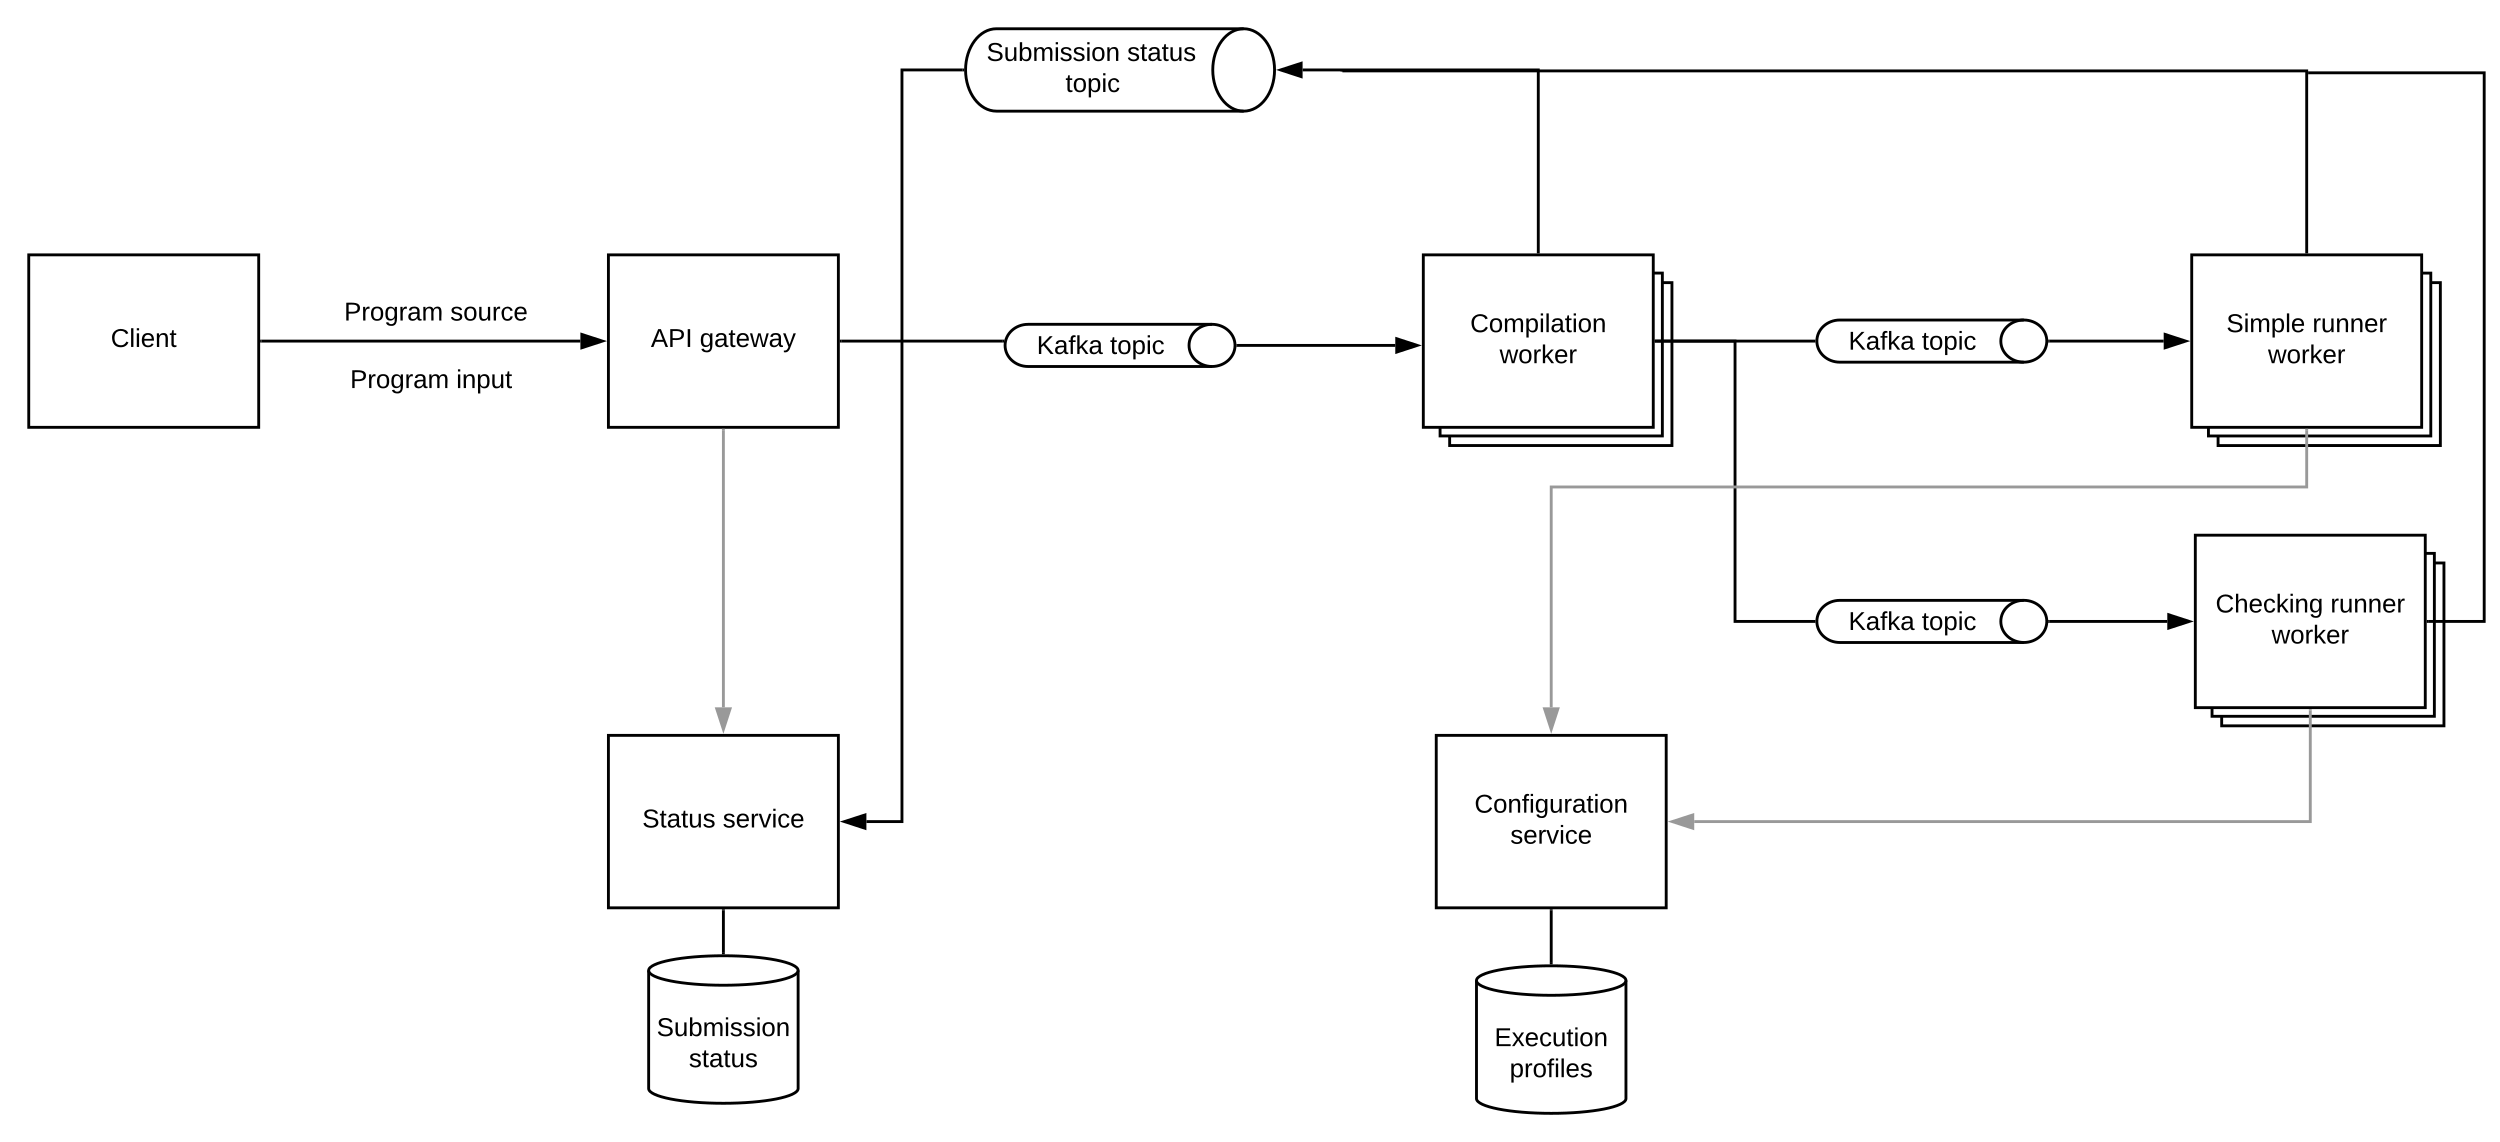 <svg xmlns="http://www.w3.org/2000/svg" xmlns:xlink="http://www.w3.org/1999/xlink" xmlns:lucid="lucid" width="1739.49" height="794.67"><g transform="translate(-62.667 -54.667)" lucid:page-tab-id="0_0"><path d="M0 0h1870.4v1323.2H0z" fill="#fff"/><path d="M1071.33 251.33H1226v113.34h-154.67zM486 232h160v120H486z" stroke="#000" stroke-width="2" fill="#fff"/><use xlink:href="#a" transform="matrix(1,0,0,1,491,237) translate(24.525 59.087)"/><use xlink:href="#b" transform="matrix(1,0,0,1,491,237) translate(58.525 59.087)"/><path d="M1064.67 244.67h154.66V358h-154.66z" stroke="#000" stroke-width="2" fill="#fff"/><path d="M1053 232h160v120h-160z" stroke="#000" stroke-width="2" fill="#fff"/><use xlink:href="#c" transform="matrix(1,0,0,1,1058,237) translate(27.625 48.775)"/><use xlink:href="#d" transform="matrix(1,0,0,1,1058,237) translate(48.075 70.375)"/><path d="M1606 251.33h154.66v113.34H1606z" stroke="#000" stroke-width="2" fill="#fff"/><path d="M1599.32 244.67H1754V358H1599.3z" stroke="#000" stroke-width="2" fill="#fff"/><path d="M1587.66 232h160v120h-160z" stroke="#000" stroke-width="2" fill="#fff"/><use xlink:href="#e" transform="matrix(1,0,0,1,1592.658,237) translate(19.125 48.775)"/><use xlink:href="#f" transform="matrix(1,0,0,1,1592.658,237) translate(78.975 48.775)"/><use xlink:href="#d" transform="matrix(1,0,0,1,1592.658,237) translate(48.075 70.375)"/><path d="M906 280.33c8.84 0 16 6.57 16 14.67s-7.16 14.67-16 14.67H778c-8.84 0-16-6.57-16-14.67s7.16-14.67 16-14.67z" stroke="#000" stroke-width="2" fill="#fff"/><path d="M906 309.67c-8.84 0-16-6.57-16-14.67s7.16-14.67 16-14.67" stroke="#000" stroke-width="2" fill="none"/><use xlink:href="#g" transform="matrix(1,0,0,1,767,285.333) translate(17.03 15.65)"/><use xlink:href="#h" transform="matrix(1,0,0,1,767,285.333) translate(68.03 15.65)"/><path d="M1470.83 277.33c8.84 0 16 6.57 16 14.67s-7.16 14.67-16 14.67h-128c-8.84 0-16-6.57-16-14.67s7.16-14.67 16-14.67z" stroke="#000" stroke-width="2" fill="#fff"/><path d="M1470.83 306.67c-8.84 0-16-6.57-16-14.67s7.16-14.67 16-14.67" stroke="#000" stroke-width="2" fill="none"/><use xlink:href="#g" transform="matrix(1,0,0,1,1331.829,282.333) translate(17.03 15.65)"/><use xlink:href="#h" transform="matrix(1,0,0,1,1331.829,282.333) translate(68.03 15.65)"/><path d="M648 292h112.4" stroke="#000" stroke-width="2" fill="none"/><path d="M648.03 293H647v-2h1.03zM761.5 291.23l-.25 1.77h-.9v-2h1.23z"/><path d="M924 295h109.5" stroke="#000" stroke-width="2" fill="none"/><path d="M924.03 296h-1.15l.13-1-.12-1h1.15z"/><path d="M1048.76 295l-14.26 4.64v-9.28z" stroke="#000" stroke-width="2"/><path d="M1488.84 292h79.32" stroke="#000" stroke-width="2" fill="none"/><path d="M1488.86 293h-1.15l.14-1-.13-1h1.16z"/><path d="M1583.42 292l-14.26 4.64v-9.28z" stroke="#000" stroke-width="2"/><path d="M1215 292h109.82" stroke="#000" stroke-width="2" fill="none"/><path d="M1215.03 293H1214v-2h1.03zM1325.82 292l.13 1h-1.16v-2h1.15z"/><path d="M82.67 232h160v120h-160z" stroke="#000" stroke-width="2" fill="#fff"/><use xlink:href="#i" transform="matrix(1,0,0,1,87.667,237) translate(52.075 59.087)"/><path d="M244.67 292H466.5" stroke="#000" stroke-width="2" fill="none"/><path d="M244.7 293h-1.03v-2h1.02z"/><path d="M481.76 292l-14.26 4.64v-9.28z" stroke="#000" stroke-width="2"/><path d="M246 242.67h240v60H246z" stroke="#000" stroke-opacity="0" stroke-width="2" fill="#fff" fill-opacity="0"/><use xlink:href="#j" transform="matrix(1,0,0,1,251,247.667) translate(51.1 30.025)"/><use xlink:href="#k" transform="matrix(1,0,0,1,251,247.667) translate(124.95 30.025)"/><path d="M242.67 289.67h240v60h-240z" stroke="#000" stroke-opacity="0" stroke-width="2" fill="#fff" fill-opacity="0"/><use xlink:href="#j" transform="matrix(1,0,0,1,247.667,294.667) translate(58.6 30.025)"/><use xlink:href="#l" transform="matrix(1,0,0,1,247.667,294.667) translate(132.45 30.025)"/><path d="M1608.5 446.38h154.66V559.7H1608.5z" stroke="#000" stroke-width="2" fill="#fff"/><path d="M1601.82 439.7h154.67v113.35H1601.8z" stroke="#000" stroke-width="2" fill="#fff"/><path d="M1590.16 427.05h160v120h-160z" stroke="#000" stroke-width="2" fill="#fff"/><use xlink:href="#m" transform="matrix(1,0,0,1,1595.158,432.046) translate(9.1 48.775)"/><use xlink:href="#f" transform="matrix(1,0,0,1,1595.158,432.046) translate(89 48.775)"/><use xlink:href="#d" transform="matrix(1,0,0,1,1595.158,432.046) translate(48.075 70.375)"/><path d="M1470.83 472.38c8.84 0 16 6.57 16 14.67s-7.16 14.66-16 14.66h-128c-8.84 0-16-6.55-16-14.65 0-8.1 7.16-14.67 16-14.67z" stroke="#000" stroke-width="2" fill="#fff"/><path d="M1470.83 501.7c-8.84 0-16-6.55-16-14.65 0-8.1 7.16-14.67 16-14.67" stroke="#000" stroke-width="2" fill="none"/><use xlink:href="#g" transform="matrix(1,0,0,1,1331.829,477.379) translate(17.03 15.65)"/><use xlink:href="#h" transform="matrix(1,0,0,1,1331.829,477.379) translate(68.03 15.65)"/><path d="M1215 292h54.9v195.05h54.92" stroke="#000" stroke-width="2" fill="none"/><path d="M1215.03 293H1214v-2h1.03zM1325.82 487.05l.13 1h-1.16v-2h1.15z"/><path d="M1488.84 487.05h81.82" stroke="#000" stroke-width="2" fill="none"/><path d="M1488.86 488.05h-1.15l.14-1-.13-1h1.16z"/><path d="M1585.92 487.05l-14.26 4.63v-9.27z" stroke="#000" stroke-width="2"/><path d="M1062 566.33h160v120h-160z" stroke="#000" stroke-width="2" fill="#fff"/><use xlink:href="#n" transform="matrix(1,0,0,1,1067,571.333) translate(21.6 48.775)"/><use xlink:href="#o" transform="matrix(1,0,0,1,1067,571.333) translate(46.55 70.375)"/><path d="M1667.66 354v39.5H1142v153.33" stroke="#999" stroke-width="2" fill="none"/><path d="M1668.66 354.03h-2V353h2z" fill="#999"/><path d="M1142 562.1l-4.64-14.27h9.28z" stroke="#999" stroke-width="2" fill="#999"/><path d="M1670.16 549.05v77.28H1241.5" stroke="#999" stroke-width="2" fill="none"/><path d="M1671.16 549.07h-2v-1.02h2z" fill="#999"/><path d="M1226.24 626.33l14.26-4.63v9.27z" stroke="#999" stroke-width="2" fill="#999"/><path d="M486 566.33h160v120H486z" stroke="#000" stroke-width="2" fill="#fff"/><use xlink:href="#p" transform="matrix(1,0,0,1,491,571.333) translate(18.55 59.087)"/><use xlink:href="#o" transform="matrix(1,0,0,1,491,571.333) translate(74.55 59.087)"/><path d="M928 74.67c11.87 0 21.5 12.83 21.5 28.66 0 15.84-9.63 28.67-21.5 28.67H756c-11.87 0-21.5-12.83-21.5-28.67 0-15.83 9.63-28.66 21.5-28.66z" stroke="#000" stroke-width="2" fill="#fff"/><path d="M928 132c-11.87 0-21.5-12.83-21.5-28.67 0-15.83 9.63-28.66 21.5-28.66" stroke="#000" stroke-width="2" fill="none"/><use xlink:href="#q" transform="matrix(1,0,0,1,739.5,79.667) translate(9.58 17.4)"/><use xlink:href="#r" transform="matrix(1,0,0,1,739.5,79.667) translate(107.43 17.4)"/><use xlink:href="#h" transform="matrix(1,0,0,1,739.5,79.667) translate(64.53 39)"/><path d="M1133 230V103.33H969" stroke="#000" stroke-width="2" fill="none"/><path d="M1134 231h-2v-1.03h2z"/><path d="M953.74 103.33L968 98.7v9.27z" stroke="#000" stroke-width="2"/><path d="M1667.66 230V104H996.7" stroke="#000" stroke-width="2" fill="none"/><path d="M1668.66 231h-2v-1.03h2z"/><path d="M996.37 104.36v-1.03M1752.16 487.05h39V105.33h-122.5" stroke="#000" stroke-width="2" fill="none"/><path d="M1752.18 488.05h-1.02v-2h1.02z"/><path d="M1668.68 105.33h-1.02M732.5 103.33h-42.25v523H665.5" stroke="#000" stroke-width="2" fill="none"/><path d="M733.5 103.37l.08.96h-1.1v-2h1.1z"/><path d="M650.24 626.33l14.26-4.63v9.27z" stroke="#000" stroke-width="2"/><path d="M1194 819.07c0 5.67-23.28 10.26-52 10.26s-52-4.6-52-10.26v-82.14c0-5.67 23.28-10.26 52-10.26s52 4.6 52 10.26z" stroke="#000" stroke-width="2" fill="#fff"/><path d="M1194 736.93c0 5.67-23.28 10.27-52 10.27s-52-4.6-52-10.27" stroke="#000" stroke-width="2" fill="none"/><g><use xlink:href="#s" transform="matrix(1,0,0,1,1095,752.2) translate(7.525 30.369)"/><use xlink:href="#t" transform="matrix(1,0,0,1,1095,752.2) translate(18.075 51.969)"/></g><path d="M1142 724.67v-36.34" stroke="#000" stroke-width="2" fill="none"/><path d="M1143 725.7l-1-.03h-1v-1.03h2zM1143 688.36h-2v-1.03h2z"/><path d="M618 812.07c0 5.67-23.28 10.26-52 10.26s-52-4.6-52-10.26v-82.14c0-5.67 23.28-10.26 52-10.26s52 4.6 52 10.26z" stroke="#000" stroke-width="2" fill="#fff"/><path d="M618 729.93c0 5.67-23.28 10.27-52 10.27s-52-4.6-52-10.27" stroke="#000" stroke-width="2" fill="none"/><g><use xlink:href="#u" transform="matrix(1,0,0,1,519,745.2) translate(0.575 30.369)"/><use xlink:href="#v" transform="matrix(1,0,0,1,519,745.2) translate(23 51.969)"/></g><path d="M566 717.67v-29.34" stroke="#000" stroke-width="2" fill="none"/><path d="M567 718.7l-1-.03h-1v-1.03h2zM567 688.36h-2v-1.03h2z"/><path d="M566 354v192.83" stroke="#999" stroke-width="2" fill="none"/><path d="M567 354.03h-2V353h2z" fill="#999"/><path d="M566 562.1l-4.64-14.27h9.28z" stroke="#999" stroke-width="2" fill="#999"/><defs><path d="M205 0l-28-72H64L36 0H1l101-248h38L239 0h-34zm-38-99l-47-123c-12 45-31 82-46 123h93" id="w"/><path d="M30-248c87 1 191-15 191 75 0 78-77 80-158 76V0H30v-248zm33 125c57 0 124 11 124-50 0-59-68-47-124-48v98" id="x"/><path d="M33 0v-248h34V0H33" id="y"/><g id="a"><use transform="matrix(0.05,0,0,0.05,0,0)" xlink:href="#w"/><use transform="matrix(0.05,0,0,0.05,12,0)" xlink:href="#x"/><use transform="matrix(0.05,0,0,0.05,24,0)" xlink:href="#y"/></g><path d="M177-190C167-65 218 103 67 71c-23-6-38-20-44-43l32-5c15 47 100 32 89-28v-30C133-14 115 1 83 1 29 1 15-40 15-95c0-56 16-97 71-98 29-1 48 16 59 35 1-10 0-23 2-32h30zM94-22c36 0 50-32 50-73 0-42-14-75-50-75-39 0-46 34-46 75s6 73 46 73" id="z"/><path d="M141-36C126-15 110 5 73 4 37 3 15-17 15-53c-1-64 63-63 125-63 3-35-9-54-41-54-24 1-41 7-42 31l-33-3c5-37 33-52 76-52 45 0 72 20 72 64v82c-1 20 7 32 28 27v20c-31 9-61-2-59-35zM48-53c0 20 12 33 32 33 41-3 63-29 60-74-43 2-92-5-92 41" id="A"/><path d="M59-47c-2 24 18 29 38 22v24C64 9 27 4 27-40v-127H5v-23h24l9-43h21v43h35v23H59v120" id="B"/><path d="M100-194c63 0 86 42 84 106H49c0 40 14 67 53 68 26 1 43-12 49-29l28 8c-11 28-37 45-77 45C44 4 14-33 15-96c1-61 26-98 85-98zm52 81c6-60-76-77-97-28-3 7-6 17-6 28h103" id="C"/><path d="M206 0h-36l-40-164L89 0H53L-1-190h32L70-26l43-164h34l41 164 42-164h31" id="D"/><path d="M179-190L93 31C79 59 56 82 12 73V49c39 6 53-20 64-50L1-190h34L92-34l54-156h33" id="E"/><g id="b"><use transform="matrix(0.05,0,0,0.05,0,0)" xlink:href="#z"/><use transform="matrix(0.05,0,0,0.05,10,0)" xlink:href="#A"/><use transform="matrix(0.05,0,0,0.05,20,0)" xlink:href="#B"/><use transform="matrix(0.05,0,0,0.05,25,0)" xlink:href="#C"/><use transform="matrix(0.05,0,0,0.05,35,0)" xlink:href="#D"/><use transform="matrix(0.05,0,0,0.05,47.95,0)" xlink:href="#A"/><use transform="matrix(0.05,0,0,0.05,57.95,0)" xlink:href="#E"/></g><path d="M212-179c-10-28-35-45-73-45-59 0-87 40-87 99 0 60 29 101 89 101 43 0 62-24 78-52l27 14C228-24 195 4 139 4 59 4 22-46 18-125c-6-104 99-153 187-111 19 9 31 26 39 46" id="F"/><path d="M100-194c62-1 85 37 85 99 1 63-27 99-86 99S16-35 15-95c0-66 28-99 85-99zM99-20c44 1 53-31 53-75 0-43-8-75-51-75s-53 32-53 75 10 74 51 75" id="G"/><path d="M210-169c-67 3-38 105-44 169h-31v-121c0-29-5-50-35-48C34-165 62-65 56 0H25l-1-190h30c1 10-1 24 2 32 10-44 99-50 107 0 11-21 27-35 58-36 85-2 47 119 55 194h-31v-121c0-29-5-49-35-48" id="H"/><path d="M115-194c55 1 70 41 70 98S169 2 115 4C84 4 66-9 55-30l1 105H24l-1-265h31l2 30c10-21 28-34 59-34zm-8 174c40 0 45-34 45-75s-6-73-45-74c-42 0-51 32-51 76 0 43 10 73 51 73" id="I"/><path d="M24-231v-30h32v30H24zM24 0v-190h32V0H24" id="J"/><path d="M24 0v-261h32V0H24" id="K"/><path d="M117-194c89-4 53 116 60 194h-32v-121c0-31-8-49-39-48C34-167 62-67 57 0H25l-1-190h30c1 10-1 24 2 32 11-22 29-35 61-36" id="L"/><g id="c"><use transform="matrix(0.05,0,0,0.05,0,0)" xlink:href="#F"/><use transform="matrix(0.05,0,0,0.05,12.95,0)" xlink:href="#G"/><use transform="matrix(0.05,0,0,0.05,22.95,0)" xlink:href="#H"/><use transform="matrix(0.05,0,0,0.05,37.9,0)" xlink:href="#I"/><use transform="matrix(0.05,0,0,0.05,47.9,0)" xlink:href="#J"/><use transform="matrix(0.05,0,0,0.05,51.85,0)" xlink:href="#K"/><use transform="matrix(0.05,0,0,0.05,55.8,0)" xlink:href="#A"/><use transform="matrix(0.05,0,0,0.05,65.8,0)" xlink:href="#B"/><use transform="matrix(0.05,0,0,0.05,70.8,0)" xlink:href="#J"/><use transform="matrix(0.05,0,0,0.05,74.75,0)" xlink:href="#G"/><use transform="matrix(0.05,0,0,0.05,84.75,0)" xlink:href="#L"/></g><path d="M114-163C36-179 61-72 57 0H25l-1-190h30c1 12-1 29 2 39 6-27 23-49 58-41v29" id="M"/><path d="M143 0L79-87 56-68V0H24v-261h32v163l83-92h37l-77 82L181 0h-38" id="N"/><g id="d"><use transform="matrix(0.05,0,0,0.05,0,0)" xlink:href="#D"/><use transform="matrix(0.05,0,0,0.05,12.95,0)" xlink:href="#G"/><use transform="matrix(0.05,0,0,0.05,22.95,0)" xlink:href="#M"/><use transform="matrix(0.05,0,0,0.05,28.9,0)" xlink:href="#N"/><use transform="matrix(0.05,0,0,0.05,37.9,0)" xlink:href="#C"/><use transform="matrix(0.05,0,0,0.05,47.9,0)" xlink:href="#M"/></g><path d="M185-189c-5-48-123-54-124 2 14 75 158 14 163 119 3 78-121 87-175 55-17-10-28-26-33-46l33-7c5 56 141 63 141-1 0-78-155-14-162-118-5-82 145-84 179-34 5 7 8 16 11 25" id="O"/><g id="e"><use transform="matrix(0.05,0,0,0.05,0,0)" xlink:href="#O"/><use transform="matrix(0.05,0,0,0.05,12,0)" xlink:href="#J"/><use transform="matrix(0.05,0,0,0.05,15.95,0)" xlink:href="#H"/><use transform="matrix(0.05,0,0,0.05,30.9,0)" xlink:href="#I"/><use transform="matrix(0.05,0,0,0.05,40.9,0)" xlink:href="#K"/><use transform="matrix(0.05,0,0,0.05,44.85,0)" xlink:href="#C"/></g><path d="M84 4C-5 8 30-112 23-190h32v120c0 31 7 50 39 49 72-2 45-101 50-169h31l1 190h-30c-1-10 1-25-2-33-11 22-28 36-60 37" id="P"/><g id="f"><use transform="matrix(0.05,0,0,0.05,0,0)" xlink:href="#M"/><use transform="matrix(0.05,0,0,0.05,5.95,0)" xlink:href="#P"/><use transform="matrix(0.05,0,0,0.05,15.95,0)" xlink:href="#L"/><use transform="matrix(0.05,0,0,0.05,25.95,0)" xlink:href="#L"/><use transform="matrix(0.05,0,0,0.05,35.95,0)" xlink:href="#C"/><use transform="matrix(0.05,0,0,0.05,45.95,0)" xlink:href="#M"/></g><path d="M194 0L95-120 63-95V0H30v-248h33v124l119-124h40L117-140 236 0h-42" id="Q"/><path d="M101-234c-31-9-42 10-38 44h38v23H63V0H32v-167H5v-23h27c-7-52 17-82 69-68v24" id="R"/><g id="g"><use transform="matrix(0.05,0,0,0.05,0,0)" xlink:href="#Q"/><use transform="matrix(0.05,0,0,0.05,12,0)" xlink:href="#A"/><use transform="matrix(0.05,0,0,0.05,22,0)" xlink:href="#R"/><use transform="matrix(0.05,0,0,0.05,27,0)" xlink:href="#N"/><use transform="matrix(0.05,0,0,0.05,36,0)" xlink:href="#A"/></g><path d="M96-169c-40 0-48 33-48 73s9 75 48 75c24 0 41-14 43-38l32 2c-6 37-31 61-74 61-59 0-76-41-82-99-10-93 101-131 147-64 4 7 5 14 7 22l-32 3c-4-21-16-35-41-35" id="S"/><g id="h"><use transform="matrix(0.05,0,0,0.05,0,0)" xlink:href="#B"/><use transform="matrix(0.05,0,0,0.05,5,0)" xlink:href="#G"/><use transform="matrix(0.05,0,0,0.05,15,0)" xlink:href="#I"/><use transform="matrix(0.05,0,0,0.05,25,0)" xlink:href="#J"/><use transform="matrix(0.05,0,0,0.05,28.95,0)" xlink:href="#S"/></g><g id="i"><use transform="matrix(0.05,0,0,0.05,0,0)" xlink:href="#F"/><use transform="matrix(0.05,0,0,0.05,12.95,0)" xlink:href="#K"/><use transform="matrix(0.05,0,0,0.05,16.9,0)" xlink:href="#J"/><use transform="matrix(0.05,0,0,0.05,20.85,0)" xlink:href="#C"/><use transform="matrix(0.05,0,0,0.05,30.85,0)" xlink:href="#L"/><use transform="matrix(0.05,0,0,0.05,40.85,0)" xlink:href="#B"/></g><g id="j"><use transform="matrix(0.05,0,0,0.05,0,0)" xlink:href="#x"/><use transform="matrix(0.05,0,0,0.05,12,0)" xlink:href="#M"/><use transform="matrix(0.05,0,0,0.05,17.95,0)" xlink:href="#G"/><use transform="matrix(0.05,0,0,0.05,27.95,0)" xlink:href="#z"/><use transform="matrix(0.05,0,0,0.05,37.95,0)" xlink:href="#M"/><use transform="matrix(0.05,0,0,0.05,43.9,0)" xlink:href="#A"/><use transform="matrix(0.05,0,0,0.05,53.9,0)" xlink:href="#H"/></g><path d="M135-143c-3-34-86-38-87 0 15 53 115 12 119 90S17 21 10-45l28-5c4 36 97 45 98 0-10-56-113-15-118-90-4-57 82-63 122-42 12 7 21 19 24 35" id="T"/><g id="k"><use transform="matrix(0.05,0,0,0.05,0,0)" xlink:href="#T"/><use transform="matrix(0.05,0,0,0.05,9,0)" xlink:href="#G"/><use transform="matrix(0.05,0,0,0.05,19,0)" xlink:href="#P"/><use transform="matrix(0.05,0,0,0.05,29,0)" xlink:href="#M"/><use transform="matrix(0.05,0,0,0.05,34.95,0)" xlink:href="#S"/><use transform="matrix(0.05,0,0,0.05,43.95,0)" xlink:href="#C"/></g><g id="l"><use transform="matrix(0.05,0,0,0.05,0,0)" xlink:href="#J"/><use transform="matrix(0.05,0,0,0.05,3.95,0)" xlink:href="#L"/><use transform="matrix(0.05,0,0,0.05,13.95,0)" xlink:href="#I"/><use transform="matrix(0.05,0,0,0.05,23.95,0)" xlink:href="#P"/><use transform="matrix(0.05,0,0,0.05,33.95,0)" xlink:href="#B"/></g><path d="M106-169C34-169 62-67 57 0H25v-261h32l-1 103c12-21 28-36 61-36 89 0 53 116 60 194h-32v-121c2-32-8-49-39-48" id="U"/><g id="m"><use transform="matrix(0.05,0,0,0.05,0,0)" xlink:href="#F"/><use transform="matrix(0.05,0,0,0.05,12.95,0)" xlink:href="#U"/><use transform="matrix(0.05,0,0,0.05,22.95,0)" xlink:href="#C"/><use transform="matrix(0.05,0,0,0.05,32.95,0)" xlink:href="#S"/><use transform="matrix(0.05,0,0,0.05,41.95,0)" xlink:href="#N"/><use transform="matrix(0.05,0,0,0.05,50.95,0)" xlink:href="#J"/><use transform="matrix(0.05,0,0,0.05,54.9,0)" xlink:href="#L"/><use transform="matrix(0.05,0,0,0.05,64.9,0)" xlink:href="#z"/></g><g id="n"><use transform="matrix(0.05,0,0,0.05,0,0)" xlink:href="#F"/><use transform="matrix(0.05,0,0,0.05,12.95,0)" xlink:href="#G"/><use transform="matrix(0.05,0,0,0.05,22.95,0)" xlink:href="#L"/><use transform="matrix(0.05,0,0,0.05,32.95,0)" xlink:href="#R"/><use transform="matrix(0.05,0,0,0.05,37.95,0)" xlink:href="#J"/><use transform="matrix(0.05,0,0,0.05,41.9,0)" xlink:href="#z"/><use transform="matrix(0.05,0,0,0.05,51.9,0)" xlink:href="#P"/><use transform="matrix(0.05,0,0,0.05,61.9,0)" xlink:href="#M"/><use transform="matrix(0.05,0,0,0.05,67.85,0)" xlink:href="#A"/><use transform="matrix(0.05,0,0,0.05,77.85,0)" xlink:href="#B"/><use transform="matrix(0.05,0,0,0.05,82.85,0)" xlink:href="#J"/><use transform="matrix(0.05,0,0,0.05,86.8,0)" xlink:href="#G"/><use transform="matrix(0.05,0,0,0.05,96.8,0)" xlink:href="#L"/></g><path d="M108 0H70L1-190h34L89-25l56-165h34" id="V"/><g id="o"><use transform="matrix(0.05,0,0,0.05,0,0)" xlink:href="#T"/><use transform="matrix(0.05,0,0,0.05,9,0)" xlink:href="#C"/><use transform="matrix(0.05,0,0,0.05,19,0)" xlink:href="#M"/><use transform="matrix(0.05,0,0,0.05,24.95,0)" xlink:href="#V"/><use transform="matrix(0.05,0,0,0.05,33.95,0)" xlink:href="#J"/><use transform="matrix(0.05,0,0,0.05,37.9,0)" xlink:href="#S"/><use transform="matrix(0.05,0,0,0.05,46.9,0)" xlink:href="#C"/></g><g id="p"><use transform="matrix(0.05,0,0,0.05,0,0)" xlink:href="#O"/><use transform="matrix(0.05,0,0,0.05,12,0)" xlink:href="#B"/><use transform="matrix(0.05,0,0,0.05,17,0)" xlink:href="#A"/><use transform="matrix(0.05,0,0,0.05,27,0)" xlink:href="#B"/><use transform="matrix(0.05,0,0,0.05,32,0)" xlink:href="#P"/><use transform="matrix(0.05,0,0,0.05,42,0)" xlink:href="#T"/></g><path d="M115-194c53 0 69 39 70 98 0 66-23 100-70 100C84 3 66-7 56-30L54 0H23l1-261h32v101c10-23 28-34 59-34zm-8 174c40 0 45-34 45-75 0-40-5-75-45-74-42 0-51 32-51 76 0 43 10 73 51 73" id="W"/><g id="q"><use transform="matrix(0.05,0,0,0.05,0,0)" xlink:href="#O"/><use transform="matrix(0.05,0,0,0.05,12,0)" xlink:href="#P"/><use transform="matrix(0.05,0,0,0.05,22,0)" xlink:href="#W"/><use transform="matrix(0.05,0,0,0.05,32,0)" xlink:href="#H"/><use transform="matrix(0.05,0,0,0.05,46.95,0)" xlink:href="#J"/><use transform="matrix(0.05,0,0,0.05,50.9,0)" xlink:href="#T"/><use transform="matrix(0.05,0,0,0.05,59.9,0)" xlink:href="#T"/><use transform="matrix(0.05,0,0,0.05,68.9,0)" xlink:href="#J"/><use transform="matrix(0.05,0,0,0.05,72.85,0)" xlink:href="#G"/><use transform="matrix(0.05,0,0,0.05,82.85,0)" xlink:href="#L"/></g><g id="r"><use transform="matrix(0.05,0,0,0.05,0,0)" xlink:href="#T"/><use transform="matrix(0.05,0,0,0.05,9,0)" xlink:href="#B"/><use transform="matrix(0.05,0,0,0.05,14,0)" xlink:href="#A"/><use transform="matrix(0.05,0,0,0.05,24,0)" xlink:href="#B"/><use transform="matrix(0.05,0,0,0.05,29,0)" xlink:href="#P"/><use transform="matrix(0.05,0,0,0.05,39,0)" xlink:href="#T"/></g><path d="M30 0v-248h187v28H63v79h144v27H63v87h162V0H30" id="X"/><path d="M141 0L90-78 38 0H4l68-98-65-92h35l48 74 47-74h35l-64 92 68 98h-35" id="Y"/><g id="s"><use transform="matrix(0.05,0,0,0.05,0,0)" xlink:href="#X"/><use transform="matrix(0.05,0,0,0.05,12,0)" xlink:href="#Y"/><use transform="matrix(0.05,0,0,0.05,21,0)" xlink:href="#C"/><use transform="matrix(0.05,0,0,0.05,31,0)" xlink:href="#S"/><use transform="matrix(0.05,0,0,0.05,40,0)" xlink:href="#P"/><use transform="matrix(0.05,0,0,0.05,50,0)" xlink:href="#B"/><use transform="matrix(0.05,0,0,0.05,55,0)" xlink:href="#J"/><use transform="matrix(0.05,0,0,0.05,58.95,0)" xlink:href="#G"/><use transform="matrix(0.05,0,0,0.05,68.95,0)" xlink:href="#L"/></g><g id="t"><use transform="matrix(0.05,0,0,0.05,0,0)" xlink:href="#I"/><use transform="matrix(0.05,0,0,0.05,10,0)" xlink:href="#M"/><use transform="matrix(0.05,0,0,0.05,15.95,0)" xlink:href="#G"/><use transform="matrix(0.05,0,0,0.05,25.95,0)" xlink:href="#R"/><use transform="matrix(0.05,0,0,0.05,30.95,0)" xlink:href="#J"/><use transform="matrix(0.05,0,0,0.05,34.9,0)" xlink:href="#K"/><use transform="matrix(0.05,0,0,0.05,38.85,0)" xlink:href="#C"/><use transform="matrix(0.05,0,0,0.05,48.85,0)" xlink:href="#T"/></g><g id="u"><use transform="matrix(0.05,0,0,0.05,0,0)" xlink:href="#O"/><use transform="matrix(0.05,0,0,0.05,12,0)" xlink:href="#P"/><use transform="matrix(0.05,0,0,0.05,22,0)" xlink:href="#W"/><use transform="matrix(0.05,0,0,0.05,32,0)" xlink:href="#H"/><use transform="matrix(0.05,0,0,0.05,46.95,0)" xlink:href="#J"/><use transform="matrix(0.05,0,0,0.05,50.9,0)" xlink:href="#T"/><use transform="matrix(0.05,0,0,0.05,59.9,0)" xlink:href="#T"/><use transform="matrix(0.05,0,0,0.05,68.9,0)" xlink:href="#J"/><use transform="matrix(0.05,0,0,0.05,72.85,0)" xlink:href="#G"/><use transform="matrix(0.05,0,0,0.05,82.85,0)" xlink:href="#L"/></g><g id="v"><use transform="matrix(0.05,0,0,0.05,0,0)" xlink:href="#T"/><use transform="matrix(0.05,0,0,0.05,9,0)" xlink:href="#B"/><use transform="matrix(0.05,0,0,0.05,14,0)" xlink:href="#A"/><use transform="matrix(0.05,0,0,0.05,24,0)" xlink:href="#B"/><use transform="matrix(0.05,0,0,0.05,29,0)" xlink:href="#P"/><use transform="matrix(0.05,0,0,0.05,39,0)" xlink:href="#T"/></g></defs></g></svg>